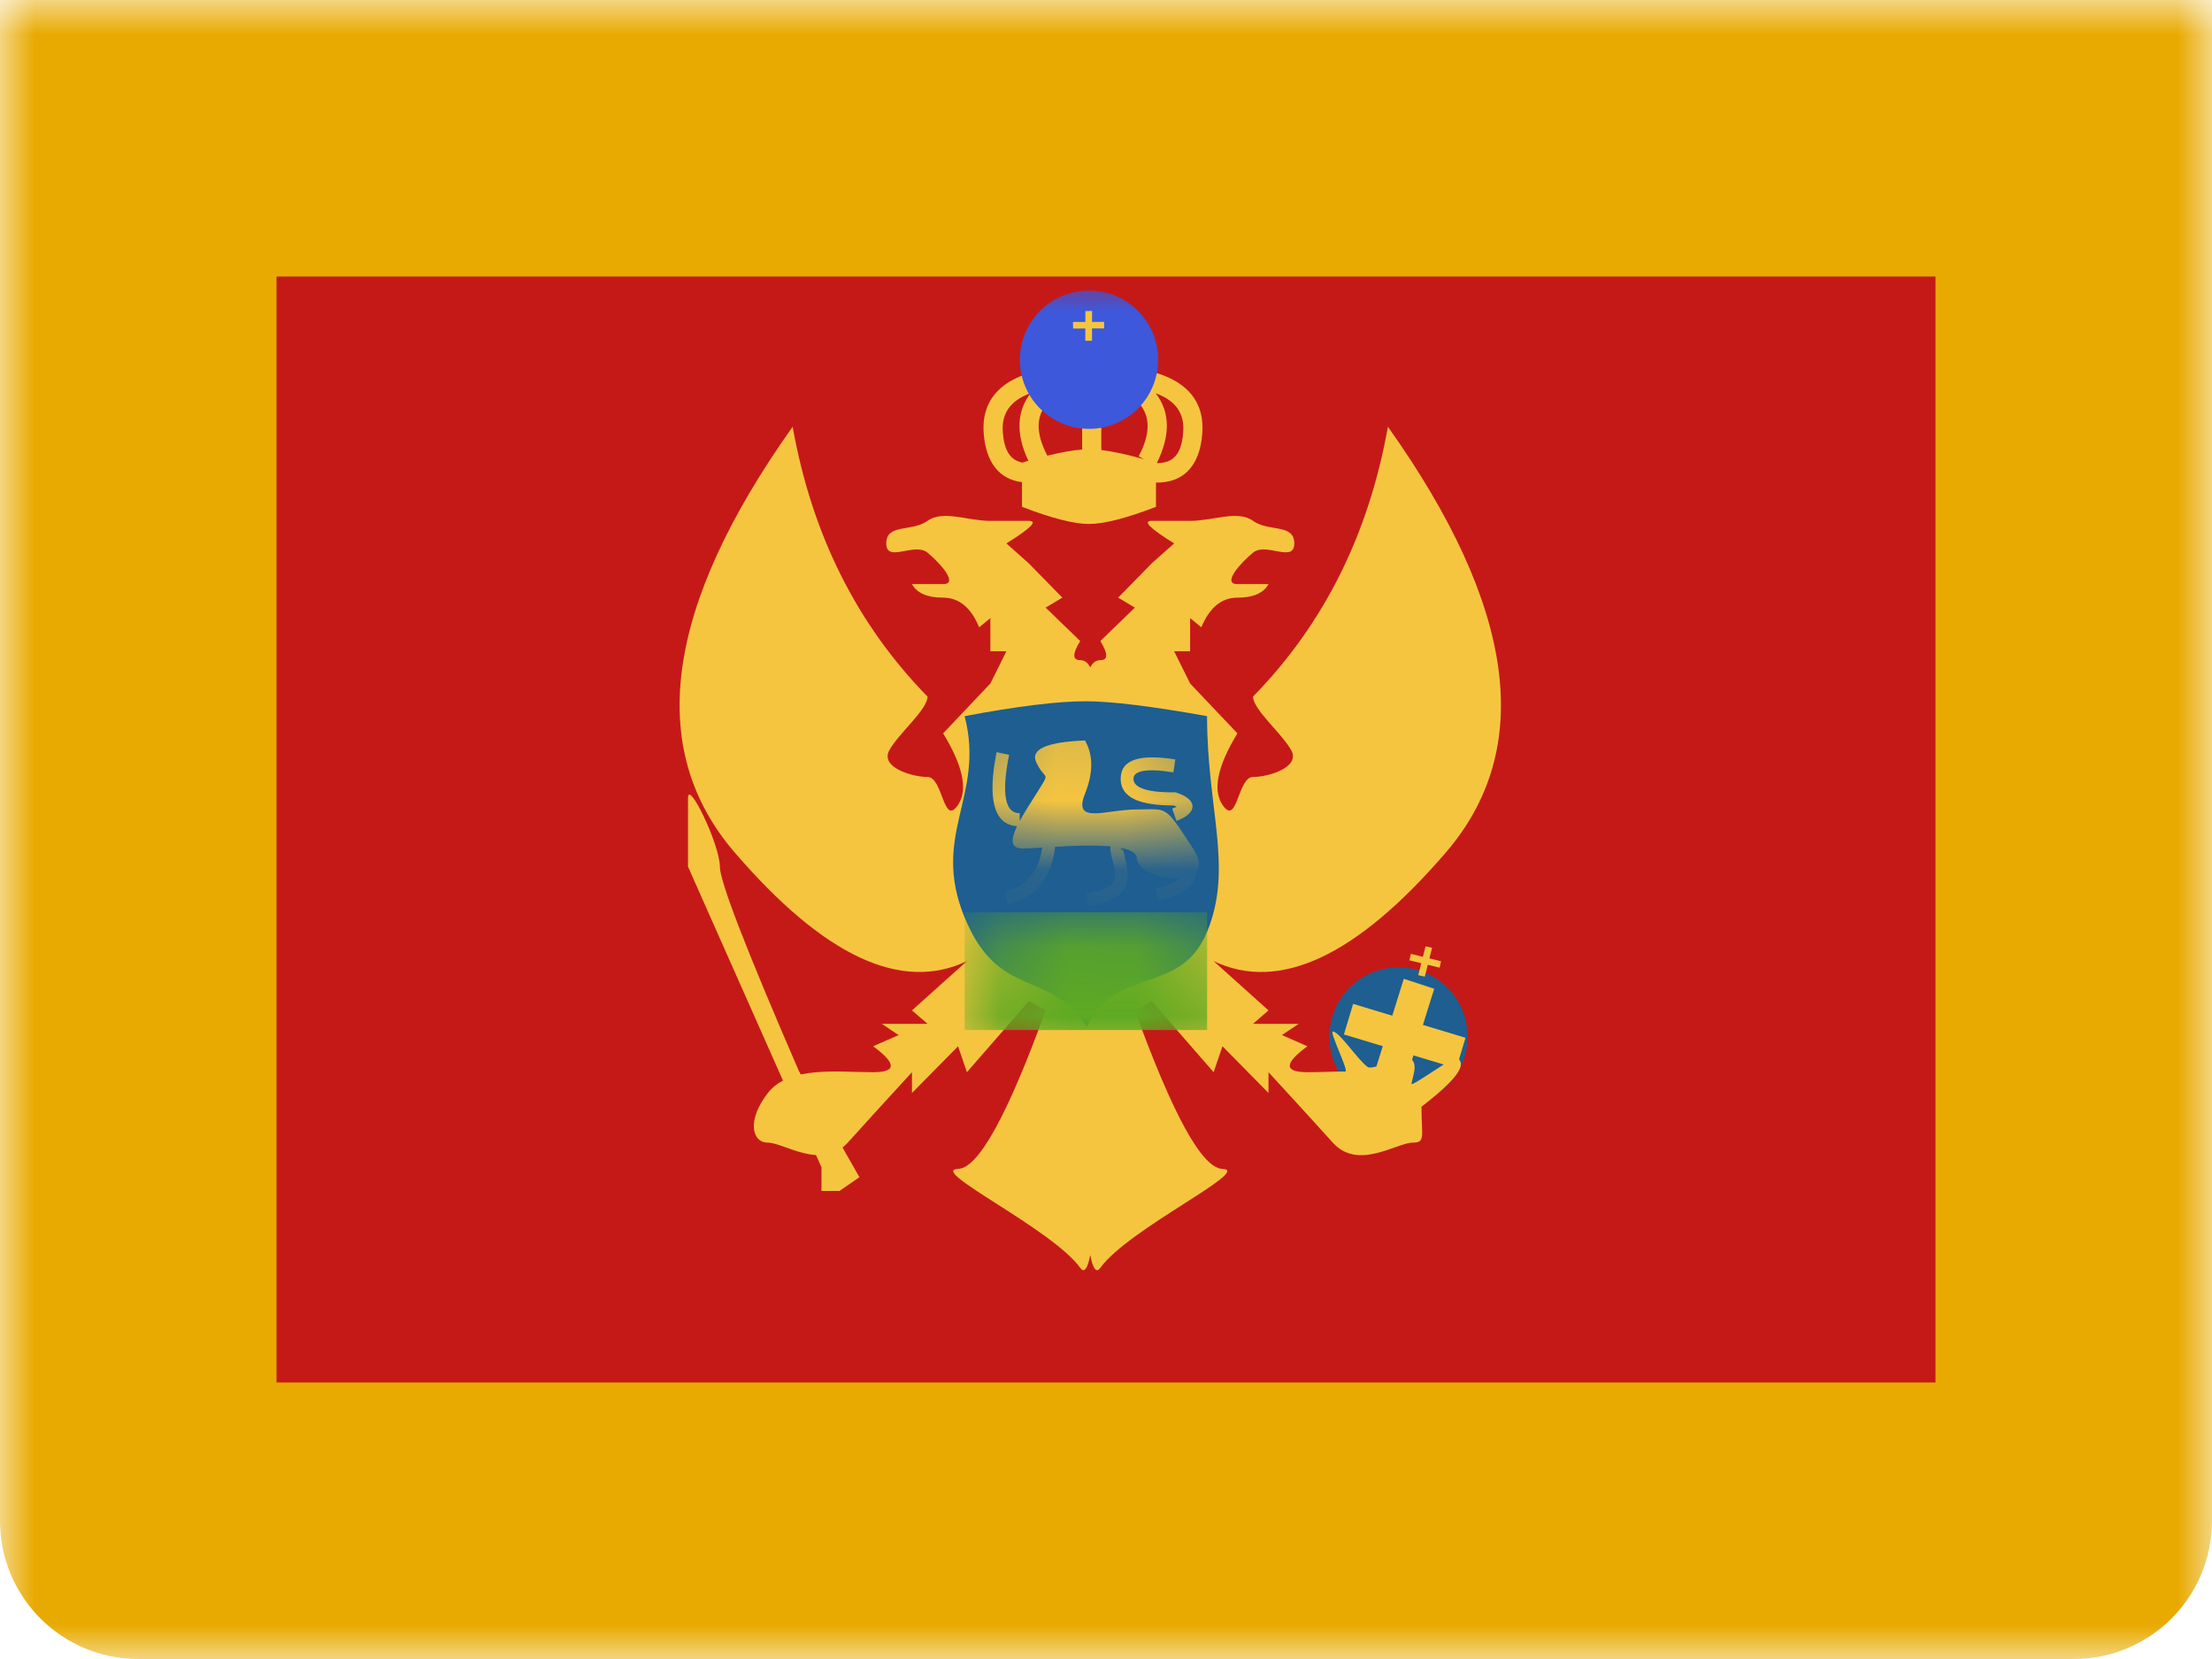 <svg xmlns="http://www.w3.org/2000/svg" xmlns:xlink="http://www.w3.org/1999/xlink" width="32" height="24" viewBox="0 0 32 24">
  <defs>
    <rect id="me---montenegro-a" width="32" height="24" x="0" y="0"/>
    <polygon id="me---montenegro-c" points="4 4 28 4 28 20 4 20"/>
    <path id="me---montenegro-e" d="M0.185,0.284 C0.943,0.141 1.528,0.069 1.938,0.069 C2.307,0.069 2.892,0.141 3.692,0.284 C3.692,1.644 4.075,2.476 3.692,3.405 C3.31,4.334 2.374,3.888 1.951,4.777 C1.41,3.934 0.679,4.398 0.185,3.197 C-0.31,1.996 0.485,1.443 0.185,0.284 Z"/>
  </defs>
  <g fill="none" fill-rule="evenodd">
    <mask id="me---montenegro-b" fill="#fff">
      <use xlink:href="#me---montenegro-a"/>
    </mask>
    <g mask="url(#me---montenegro-b)">
      <path fill="#E8AA00" d="M0,0 L32,0 L32,22 C32,23.105 31.105,24 30,24 L2,24 C0.895,24 1.3527075e-16,23.105 0,22 L0,0 Z"/>
      <mask id="me---montenegro-d" fill="#fff">
        <use xlink:href="#me---montenegro-c"/>
      </mask>
      <use fill="#C51918" xlink:href="#me---montenegro-c"/>
      <g mask="url(#me---montenegro-d)">
        <g transform="translate(9.8 4.4)">
          <ellipse cx="10.431" cy="10.595" fill="#1E5E91" rx="1" ry="1"/>
          <path fill="#F6C540" d="M5.972,5.256 C6.006,5.186 6.055,5.15 6.118,5.15 C6.231,5.15 6.231,5.058 6.118,4.874 L6.618,4.39 L6.376,4.246 L6.86,3.751 L7.186,3.461 C6.835,3.244 6.726,3.135 6.86,3.135 C7.062,3.135 7.078,3.135 7.417,3.135 C7.757,3.135 8.102,2.974 8.327,3.135 C8.551,3.297 8.924,3.172 8.924,3.461 C8.924,3.751 8.516,3.439 8.327,3.595 C8.137,3.751 7.875,4.05 8.101,4.05 C8.251,4.05 8.402,4.05 8.551,4.05 C8.48,4.18 8.33,4.246 8.101,4.246 C7.872,4.246 7.698,4.389 7.579,4.675 L7.417,4.542 L7.417,5.022 L7.186,5.022 L7.417,5.488 L8.101,6.209 C7.813,6.682 7.741,7.027 7.885,7.243 C8.101,7.566 8.102,6.84 8.327,6.84 C8.551,6.84 9.015,6.7 8.88,6.454 C8.745,6.209 8.327,5.866 8.327,5.677 C9.351,4.63 10.001,3.329 10.278,1.773 C12.129,4.378 12.409,6.431 11.117,7.932 C9.826,9.433 8.706,9.957 7.757,9.504 L8.551,10.217 L8.327,10.411 L8.988,10.411 L8.745,10.574 L8.924,10.652 L9.114,10.736 C8.773,10.986 8.773,11.111 9.114,11.111 C9.283,11.111 9.473,11.101 9.663,11.101 C9.717,11.102 9.428,10.52 9.481,10.522 C9.58,10.526 9.851,10.946 9.988,11.037 C10.06,11.085 10.517,10.865 10.579,10.896 C10.728,10.971 10.642,11.144 10.619,11.28 C10.61,11.331 11.259,10.862 11.285,10.896 C11.339,10.965 11.482,11.057 10.764,11.611 C10.764,12.035 10.827,12.13 10.637,12.13 C10.406,12.13 9.847,12.538 9.481,12.13 C9.236,11.859 8.926,11.519 8.551,11.111 L8.551,11.412 L7.885,10.736 L7.757,11.111 L6.86,10.082 L6.618,10.217 C7.169,11.735 7.591,12.5 7.885,12.51 C8.327,12.526 6.531,13.372 6.118,13.941 C6.06,14.021 6.012,13.959 5.972,13.755 C5.933,13.959 5.884,14.021 5.827,13.941 C5.414,13.372 3.618,12.526 4.06,12.51 C4.354,12.5 4.776,11.735 5.327,10.217 L5.084,10.082 L4.188,11.111 L4.06,10.736 L3.393,11.412 L3.393,11.111 C3.018,11.519 2.709,11.859 2.464,12.13 C2.098,12.538 1.539,12.13 1.308,12.13 C1.078,12.13 1,11.808 1.308,11.412 C1.616,11.016 2.32,11.111 2.831,11.111 C3.172,11.111 3.172,10.986 2.831,10.736 L3.021,10.652 L3.2,10.574 L2.956,10.411 L3.618,10.411 L3.393,10.217 L4.188,9.504 C3.239,9.957 2.119,9.433 0.828,7.932 C-0.464,6.431 -0.184,4.378 1.667,1.773 C1.944,3.329 2.594,4.63 3.618,5.677 C3.618,5.866 3.2,6.209 3.065,6.454 C2.93,6.7 3.393,6.84 3.618,6.84 C3.843,6.84 3.844,7.566 4.06,7.243 C4.204,7.027 4.132,6.682 3.844,6.209 L4.527,5.488 L4.759,5.022 L4.527,5.022 L4.527,4.542 L4.365,4.675 C4.247,4.389 4.073,4.246 3.844,4.246 C3.615,4.246 3.464,4.18 3.393,4.05 C3.543,4.05 3.693,4.05 3.844,4.05 C4.069,4.05 3.808,3.751 3.618,3.595 C3.429,3.439 3.021,3.751 3.021,3.461 C3.021,3.172 3.393,3.297 3.618,3.135 C3.843,2.974 4.188,3.135 4.527,3.135 C4.867,3.135 4.883,3.135 5.084,3.135 C5.218,3.135 5.11,3.244 4.759,3.461 L5.084,3.751 L5.569,4.246 L5.327,4.39 L5.827,4.874 C5.713,5.058 5.713,5.15 5.827,5.15 C5.89,5.15 5.939,5.186 5.972,5.256 Z"/>
          <path fill="#F6C540" d="M2.633,12.63 L1.758,11.096 C0.995,9.337 0.614,8.351 0.614,8.138 C0.614,7.817 0.153,6.869 0.153,7.144 C0.153,7.328 0.153,7.659 0.153,8.138 L2.084,12.487 L2.084,12.829 L2.344,12.829 L2.633,12.63 Z"/>
          <polygon fill="#F6C540" fill-rule="nonzero" points="9.642 10.565 9.775 10.123 11.401 10.613 11.268 11.055"/>
          <polygon fill="#F6C540" fill-rule="nonzero" points="10.508 9.76 10.948 9.904 10.518 11.282 10.078 11.138"/>
          <path fill="#F6C540" fill-rule="nonzero" d="M10.879 9.465L11.047 9.506 11.026 9.599 10.855 9.557 10.812 9.729 10.717 9.707 10.761 9.534 10.589 9.492 10.611 9.399 10.784 9.442 10.823 9.29 10.917 9.311 10.879 9.465zM6.923 2.581L6.923 2.932C6.492 3.098 6.169 3.18 5.954 3.18 5.738 3.18 5.415 3.098 4.985 2.932L4.985 2.575C4.658 2.535 4.463 2.293 4.431 1.871 4.388 1.303 4.788.98 5.56.909L5.564.947C5.662.901 5.773.859 5.894.822L5.942.988 6.086.988 6.134.822C6.254.859 6.363.9 6.461.946L6.464.909C7.236.98 7.636 1.303 7.593 1.871 7.558 2.341 7.32 2.588 6.923 2.581zM6.749 2.243L6.673 2.201C6.949 1.674 6.789 1.337 6.132 1.119L6.132 2.11C6.297 2.13 6.503 2.174 6.749 2.243zM5.855 2.103L5.855 1.133C5.236 1.35 5.086 1.682 5.351 2.192 5.551 2.143 5.719 2.113 5.855 2.103zM4.991 2.292C5.02 2.283 5.049 2.274 5.077 2.266 4.893 1.878 4.908 1.547 5.111 1.287 4.813 1.395 4.687 1.582 4.707 1.851 4.727 2.117 4.814 2.258 4.991 2.292zM6.935 2.299C7.179 2.303 7.294 2.162 7.317 1.851 7.337 1.584 7.213 1.397 6.919 1.289 7.126 1.556 7.136 1.897 6.935 2.299z"/>
          <ellipse cx="5.954" cy=".804" fill="#3D58DB" rx="1" ry="1"/>
          <path fill="#F6C540" fill-rule="nonzero" d="M6.012,0.27 L6.181,0.311 L6.16,0.404 L5.989,0.362 L5.946,0.534 L5.851,0.512 L5.895,0.339 L5.723,0.297 L5.744,0.204 L5.918,0.247 L5.957,0.095 L6.051,0.116 L6.012,0.27 Z" transform="rotate(-14 5.952 .32)"/>
          <g transform="translate(3.97 5.676)">
            <mask id="me---montenegro-f" fill="#fff">
              <use xlink:href="#me---montenegro-e"/>
            </mask>
            <use fill="#1E5E91" xlink:href="#me---montenegro-e"/>
            <rect width="3.508" height="1.703" x=".185" y="3.122" fill="#5EAA22" mask="url(#me---montenegro-f)"/>
            <path fill="#F6C540" fill-rule="nonzero" d="M2.294,2.169 C2.059,2.147 1.754,2.159 1.494,2.174 C1.443,2.621 1.212,2.907 0.807,3.015 L0.76,2.832 C1.077,2.747 1.258,2.537 1.307,2.185 C1.185,2.193 1.084,2.199 1.021,2.199 C0.838,2.199 0.855,2.06 0.943,1.877 C0.6,1.851 0.515,1.472 0.647,0.805 L0.828,0.843 C0.711,1.431 0.777,1.689 0.981,1.689 L0.981,1.803 C1.05,1.676 1.142,1.535 1.222,1.407 C1.438,1.055 1.356,1.239 1.222,0.954 C1.132,0.764 1.367,0.658 1.926,0.636 C2.047,0.848 2.047,1.105 1.926,1.407 C1.745,1.859 2.228,1.634 2.678,1.634 C3.128,1.634 3.068,1.555 3.489,2.199 C3.601,2.37 3.596,2.482 3.528,2.55 C3.534,2.724 3.344,2.868 2.994,2.961 L2.948,2.778 C3.133,2.729 3.247,2.682 3.3,2.63 C3.036,2.646 2.678,2.516 2.678,2.348 C2.678,2.268 2.589,2.219 2.451,2.191 L2.451,2.231 C2.454,2.231 2.472,2.213 2.476,2.201 C2.476,2.202 2.476,2.203 2.476,2.204 L2.477,2.2 C2.477,2.199 2.477,2.199 2.477,2.198 C2.477,2.2 2.477,2.202 2.476,2.204 C2.477,2.212 2.48,2.227 2.484,2.248 C2.488,2.264 2.505,2.333 2.507,2.34 C2.531,2.439 2.543,2.517 2.543,2.603 C2.543,2.841 2.34,2.982 1.972,3.036 L1.946,2.849 C2.234,2.806 2.359,2.72 2.359,2.603 C2.359,2.536 2.349,2.471 2.328,2.386 C2.327,2.381 2.309,2.31 2.305,2.291 C2.296,2.253 2.292,2.225 2.292,2.198 C2.292,2.188 2.292,2.178 2.294,2.169 Z M2.442,1.191 C2.442,0.907 2.726,0.83 3.233,0.91 L3.205,1.097 C2.799,1.032 2.627,1.08 2.627,1.191 C2.627,1.313 2.808,1.39 3.218,1.386 L3.232,1.386 L3.246,1.39 C3.56,1.488 3.56,1.688 3.249,1.8 L3.188,1.622 C3.214,1.612 3.237,1.603 3.255,1.594 C3.241,1.588 3.224,1.582 3.205,1.576 C2.712,1.577 2.442,1.46 2.442,1.191 Z" mask="url(#me---montenegro-f)"/>
          </g>
        </g>
      </g>
    </g>
  </g>
</svg>
